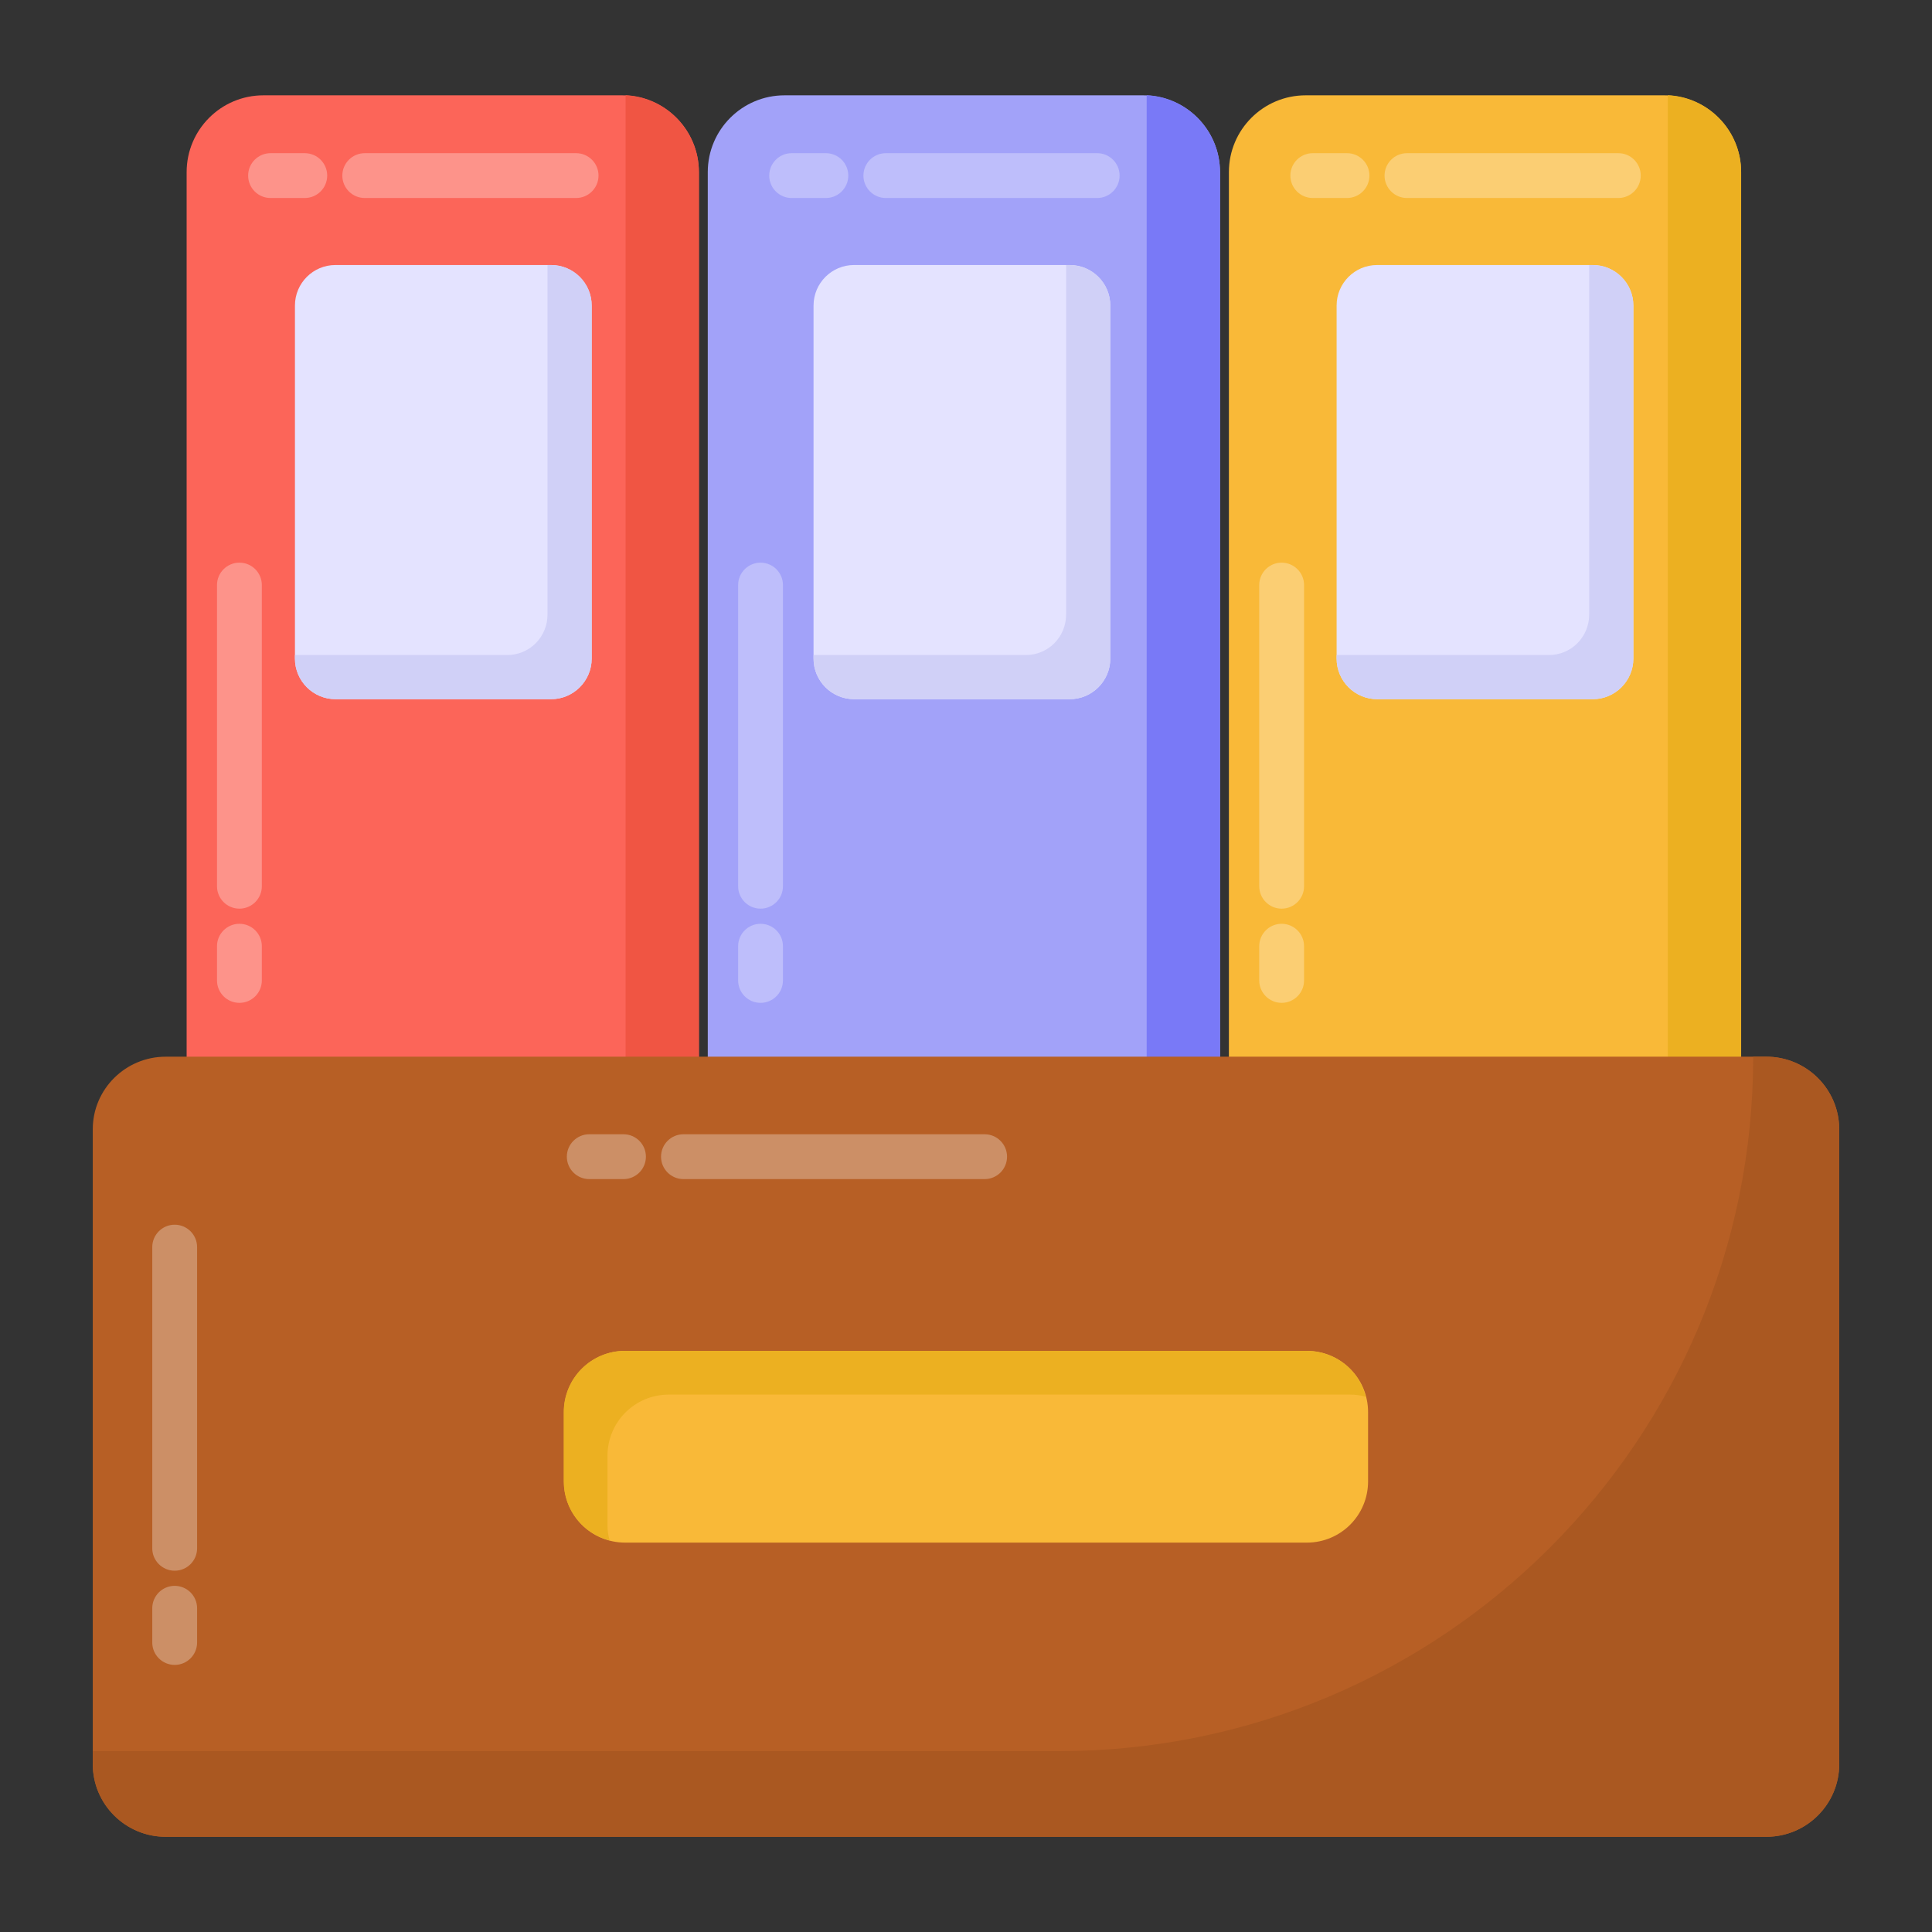 <svg id="Layer_1" enable-background="new 0 0 53 53" height="512" viewBox="0 0 53 53" width="512" xmlns="http://www.w3.org/2000/svg"><rect x="0" y="0" width="53" height="53" fill="#333333" stroke="none"/><g id="_x31_5"><g><g><g><g><g><path d="m19.172 4.722v42.953c0 1.164-.943 2.107-2.107 2.107h-9.838c-1.164 0-2.107-.943-2.107-2.107v-42.953c0-1.164.943-2.107 2.107-2.107h9.838c1.164 0 2.107.943 2.107 2.107z" fill="#fc6559"/></g></g><g><g><path d="m19.173 4.721v42.954c0 1.163-.946 2.109-2.109 2.109h-9.837c-1.133 0-2.06-.897-2.109-2.011h9.935c1.163 0 2.109-.946 2.109-2.109v-43.052c1.114.049 2.011.976 2.011 2.109z" fill="#f05543"/></g></g><g><g><g><path d="m15.789 41.481c0 2.011-1.636 3.647-3.647 3.647s-3.637-1.636-3.637-3.647 1.626-3.637 3.637-3.637 3.647 1.626 3.647 3.637z" fill="#e4e3ff"/></g></g></g><g><g opacity=".3"><g><g><path d="m5.953 26.896v-.939c0-.34.276-.615.615-.615.34 0 .615.276.615.615v.939c0 .34-.276.615-.615.615-.34 0-.615-.276-.615-.615z" fill="#fff"/></g></g></g><g opacity=".3"><g><g><path d="m5.953 24.312v-8.262c0-.34.276-.615.615-.615.34 0 .615.276.615.615v8.262c0 .34-.276.615-.615.615-.34 0-.615-.276-.615-.615z" fill="#fff"/></g></g></g></g><g><g opacity=".3"><g><g><path d="m7.422 4.202h.939c.34 0 .615.276.615.615s-.276.615-.615.615h-.939c-.34 0-.615-.276-.615-.615s.276-.615.615-.615z" fill="#fff"/></g></g></g><g opacity=".3"><g><g><path d="m10.006 4.202h5.798c.34 0 .615.276.615.615s-.276.615-.615.615h-5.798c-.34 0-.615-.276-.615-.615s.276-.615.615-.615z" fill="#fff"/></g></g></g></g></g><g><g><g><path d="m15.785 41.478c0 2.01-1.63 3.65-3.64 3.65-1.26 0-2.36-.64-3.02-1.61.58.39 1.27.62 2.03.62 2.01 0 3.65-1.63 3.65-3.64 0-.75-.23-1.45-.61-2.02.96.65 1.59 1.75 1.59 3z" fill="#d0d0f7"/></g></g></g></g><g><g><g><path d="m33.468 4.722v42.953c0 1.164-.943 2.107-2.107 2.107h-9.838c-1.164 0-2.107-.943-2.107-2.107v-42.953c0-1.164.943-2.107 2.107-2.107h9.838c1.164 0 2.107.943 2.107 2.107z" fill="#a2a2f9"/></g></g><g><g><path d="m33.468 4.721v42.954c0 1.163-.946 2.109-2.109 2.109h-9.837c-1.133 0-2.06-.897-2.109-2.011h9.935c1.163 0 2.109-.946 2.109-2.109v-43.052c1.114.049 2.011.976 2.011 2.109z" fill="#7979f7"/></g></g><g><g><g><path d="m30.085 41.481c0 2.011-1.636 3.647-3.647 3.647s-3.637-1.636-3.637-3.647 1.626-3.637 3.637-3.637 3.647 1.626 3.647 3.637z" fill="#e4e3ff"/></g></g></g><g><g><g><path d="m30.083 41.478c0 2.01-1.63 3.65-3.64 3.65-1.26 0-2.37-.64-3.02-1.61.58.39 1.27.62 2.03.62 2.01 0 3.65-1.63 3.65-3.64 0-.75-.23-1.45-.61-2.02.96.65 1.59 1.75 1.59 3z" fill="#d0d0f7"/></g></g></g><g><g opacity=".3"><g><g><path d="m20.249 26.896v-.939c0-.34.276-.615.615-.615.34 0 .615.276.615.615v.939c0 .34-.276.615-.615.615-.34 0-.615-.276-.615-.615z" fill="#fff"/></g></g></g><g opacity=".3"><g><g><path d="m20.249 24.312v-8.262c0-.34.276-.615.615-.615.34 0 .615.276.615.615v8.262c0 .34-.276.615-.615.615-.34 0-.615-.276-.615-.615z" fill="#fff"/></g></g></g></g><g><g opacity=".3"><g><g><path d="m21.717 4.202h.939c.34 0 .615.276.615.615s-.276.615-.615.615h-.939c-.34 0-.615-.276-.615-.615s.276-.615.615-.615z" fill="#fff"/></g></g></g><g opacity=".3"><g><g><path d="m24.301 4.202h5.798c.34 0 .615.276.615.615s-.276.615-.615.615h-5.798c-.34 0-.615-.276-.615-.615s.276-.615.615-.615z" fill="#fff"/></g></g></g></g></g><g><g><g><path d="m47.764 4.722v42.953c0 1.164-.943 2.107-2.107 2.107h-9.838c-1.164 0-2.107-.943-2.107-2.107v-42.953c0-1.164.943-2.107 2.107-2.107h9.838c1.164 0 2.107.943 2.107 2.107z" fill="#f9b938"/></g></g><g><g><path d="m47.764 4.721v42.954c0 1.163-.946 2.109-2.109 2.109h-9.837c-1.133 0-2.06-.897-2.109-2.011h9.935c1.163 0 2.109-.946 2.109-2.109v-43.052c1.114.049 2.011.976 2.011 2.109z" fill="#ecb021"/></g></g><g><g><g><path d="m36.667 8.382v9.686c0 .614.498 1.112 1.112 1.112h5.915c.614 0 1.112-.498 1.112-1.112v-9.686c0-.614-.498-1.112-1.112-1.112h-5.915c-.614 0-1.112.498-1.112 1.112z" fill="#e4e3ff"/></g></g><g><g><path d="m36.667 18.068v-.099h5.825c.611 0 1.104-.493 1.104-1.114v-9.584h.099c.611 0 1.114.493 1.114 1.114v9.682c0 .611-.503 1.114-1.114 1.114h-5.914c-.611 0-1.114-.503-1.114-1.114z" fill="#d0d0f7"/></g></g></g><g><g><g><path d="m22.318 8.382v9.686c0 .614.498 1.112 1.112 1.112h5.915c.614 0 1.112-.498 1.112-1.112v-9.686c0-.614-.498-1.112-1.112-1.112h-5.915c-.614 0-1.112.498-1.112 1.112z" fill="#e4e3ff"/></g></g><g><g><path d="m22.318 18.068v-.099h5.825c.611 0 1.104-.493 1.104-1.114v-9.584h.099c.611 0 1.114.493 1.114 1.114v9.682c0 .611-.503 1.114-1.114 1.114h-5.914c-.611 0-1.114-.503-1.114-1.114z" fill="#d0d0f7"/></g></g></g><g><g><g><path d="m8.091 8.382v9.686c0 .614.498 1.112 1.112 1.112h5.915c.614 0 1.112-.498 1.112-1.112v-9.686c0-.614-.498-1.112-1.112-1.112h-5.915c-.614 0-1.112.498-1.112 1.112z" fill="#e4e3ff"/></g></g><g><g><path d="m8.091 18.068v-.099h5.825c.611 0 1.104-.493 1.104-1.114v-9.584h.099c.611 0 1.114.493 1.114 1.114v9.682c0 .611-.503 1.114-1.114 1.114h-5.914c-.611 0-1.114-.503-1.114-1.114z" fill="#d0d0f7"/></g></g></g><g><g><g><path d="m44.38 41.481c0 2.011-1.636 3.647-3.647 3.647-2.011 0-3.637-1.636-3.637-3.647s1.626-3.637 3.637-3.637c2.011 0 3.647 1.626 3.647 3.637z" fill="#e4e3ff"/></g></g></g><g><g><g><path d="m44.378 41.478c0 2.01-1.63 3.65-3.64 3.65-1.26 0-2.37-.64-3.02-1.61.58.39 1.27.62 2.03.62 2.01 0 3.65-1.63 3.65-3.64 0-.75-.23-1.45-.61-2.02.96.65 1.59 1.75 1.59 3z" fill="#d0d0f7"/></g></g></g><g><g opacity=".3"><g><g><path d="m34.544 26.896v-.939c0-.34.276-.615.615-.615s.615.276.615.615v.939c0 .34-.276.615-.615.615s-.615-.276-.615-.615z" fill="#fff"/></g></g></g><g opacity=".3"><g><g><path d="m34.544 24.312v-8.262c0-.34.276-.615.615-.615s.615.276.615.615v8.262c0 .34-.276.615-.615.615s-.615-.276-.615-.615z" fill="#fff"/></g></g></g></g><g><g opacity=".3"><g><g><path d="m36.013 4.202h.939c.34 0 .615.276.615.615s-.276.615-.615.615h-.939c-.34 0-.615-.276-.615-.615s.276-.615.615-.615z" fill="#fff"/></g></g></g><g opacity=".3"><g><g><path d="m38.597 4.202h5.798c.34 0 .615.276.615.615s-.276.615-.615.615h-5.798c-.34 0-.615-.276-.615-.615s.276-.615.615-.615z" fill="#fff"/></g></g></g></g></g></g><g><g><path d="m50.455 30.978v17.42c0 1.1-.9 1.99-2 1.99h-43.91c-1.1 0-2-.89-2-1.99v-17.42c0-1.1.9-1.99 2-1.99h43.91c1.1 0 2 .89 2 1.99z" fill="#b75f25"/></g></g><g><g><path d="m50.455 30.986v17.404c0 1.103-.895 1.998-1.998 1.998h-43.914c-1.103 0-1.998-.895-1.998-1.998v-.352h26.5c10.521 0 19.05-8.529 19.05-19.05v-0h.362c1.103 0 1.998.895 1.998 1.998z" fill="#aa5821"/></g></g><g><g><path d="m37.53 38.738v1.9c0 .93-.75 1.68-1.68 1.68h-18.7c-.93 0-1.68-.75-1.68-1.68v-1.9c0-.93.75-1.68 1.68-1.68h18.7c.93 0 1.68.75 1.68 1.68z" fill="#f9b938"/></g></g><g><g><path d="m37.465 38.318c-.13-.04-.27-.06-.42-.06h-18.7c-.93 0-1.68.75-1.68 1.68v1.9c0 .15.02.29.06.42-.73-.18-1.26-.84-1.26-1.62v-1.9c0-.93.75-1.68 1.68-1.68h18.7c.78 0 1.44.53 1.62 1.26z" fill="#ecb021"/></g></g><g><g opacity=".3"><g><g><path d="m4.177 45.058v-.939c0-.34.276-.615.615-.615.34 0 .615.276.615.615v.939c0 .34-.276.615-.615.615-.34 0-.615-.276-.615-.615z" fill="#fff"/></g></g></g><g opacity=".3"><g><g><path d="m4.177 42.474v-8.262c0-.34.276-.615.615-.615.34 0 .615.276.615.615v8.262c0 .34-.276.615-.615.615-.34 0-.615-.276-.615-.615z" fill="#fff"/></g></g></g></g><g><g opacity=".3"><g><g><path d="m16.165 31.116h.939c.34 0 .615.276.615.615 0 .34-.276.615-.615.615h-.939c-.34 0-.615-.276-.615-.615 0-.34.276-.615.615-.615z" fill="#fff"/></g></g></g><g opacity=".3"><g><g><path d="m18.749 31.116h8.262c.34 0 .615.276.615.615 0 .34-.276.615-.615.615h-8.262c-.34 0-.615-.276-.615-.615 0-.34.276-.615.615-.615z" fill="#fff"/></g></g></g></g></g></svg>